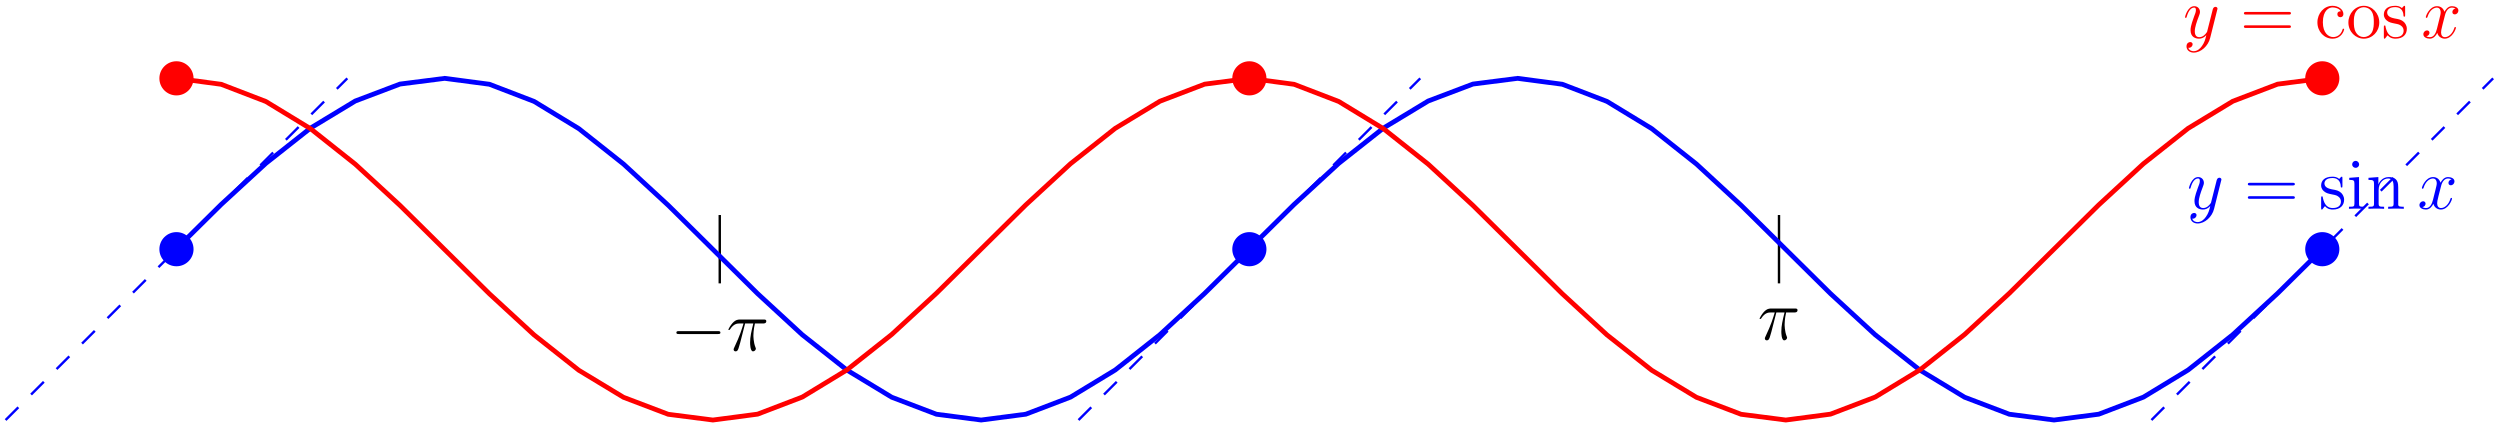 <?xml version="1.0" encoding="UTF-8"?>
<svg xmlns="http://www.w3.org/2000/svg" xmlns:xlink="http://www.w3.org/1999/xlink" width="414.8pt" height="71.12pt" viewBox="0 0 414.8 71.12" version="1.1">
<defs>
<g>
<symbol overflow="visible" id="glyph0-0">
<path style="stroke:none;" d=""/>
</symbol>
<symbol overflow="visible" id="glyph0-1">
<path style="stroke:none;" d="M 3.094 -4.5 L 4.453 -4.5 C 4.125 -3.172 3.922 -2.297 3.922 -1.344 C 3.922 -1.172 3.922 0.125 4.406 0.125 C 4.656 0.125 4.875 -0.109 4.875 -0.312 C 4.875 -0.375 4.875 -0.391 4.797 -0.578 C 4.469 -1.406 4.469 -2.422 4.469 -2.516 C 4.469 -2.578 4.469 -3.438 4.719 -4.5 L 6.062 -4.5 C 6.219 -4.5 6.609 -4.5 6.609 -4.891 C 6.609 -5.156 6.391 -5.156 6.172 -5.156 L 2.234 -5.156 C 1.953 -5.156 1.547 -5.156 1 -4.562 C 0.688 -4.219 0.312 -3.578 0.312 -3.516 C 0.312 -3.438 0.375 -3.422 0.438 -3.422 C 0.531 -3.422 0.531 -3.453 0.594 -3.531 C 1.219 -4.5 1.844 -4.5 2.141 -4.5 L 2.828 -4.5 C 2.562 -3.609 2.266 -2.562 1.281 -0.484 C 1.188 -0.281 1.188 -0.266 1.188 -0.188 C 1.188 0.062 1.406 0.125 1.5 0.125 C 1.859 0.125 1.953 -0.188 2.094 -0.688 C 2.281 -1.297 2.281 -1.328 2.406 -1.812 Z M 3.094 -4.5 "/>
</symbol>
<symbol overflow="visible" id="glyph0-2">
<path style="stroke:none;" d="M 3.141 1.344 C 2.828 1.797 2.359 2.203 1.766 2.203 C 1.625 2.203 1.047 2.172 0.875 1.625 C 0.906 1.641 0.969 1.641 0.984 1.641 C 1.344 1.641 1.594 1.328 1.594 1.047 C 1.594 0.781 1.359 0.688 1.188 0.688 C 0.984 0.688 0.578 0.828 0.578 1.406 C 0.578 2.016 1.094 2.438 1.766 2.438 C 2.969 2.438 4.172 1.344 4.5 0.016 L 5.672 -4.656 C 5.688 -4.703 5.719 -4.781 5.719 -4.859 C 5.719 -5.031 5.562 -5.156 5.391 -5.156 C 5.281 -5.156 5.031 -5.109 4.938 -4.75 L 4.047 -1.234 C 4 -1.016 4 -0.984 3.891 -0.859 C 3.656 -0.531 3.266 -0.125 2.688 -0.125 C 2.016 -0.125 1.953 -0.781 1.953 -1.094 C 1.953 -1.781 2.281 -2.703 2.609 -3.562 C 2.734 -3.906 2.812 -4.078 2.812 -4.312 C 2.812 -4.812 2.453 -5.266 1.859 -5.266 C 0.766 -5.266 0.328 -3.531 0.328 -3.438 C 0.328 -3.391 0.375 -3.328 0.453 -3.328 C 0.562 -3.328 0.578 -3.375 0.625 -3.547 C 0.906 -4.547 1.359 -5.031 1.828 -5.031 C 1.938 -5.031 2.141 -5.031 2.141 -4.641 C 2.141 -4.328 2.016 -3.984 1.828 -3.531 C 1.25 -1.953 1.25 -1.562 1.25 -1.281 C 1.25 -0.141 2.062 0.125 2.656 0.125 C 3 0.125 3.438 0.016 3.844 -0.438 L 3.859 -0.422 C 3.688 0.281 3.562 0.75 3.141 1.344 Z M 3.141 1.344 "/>
</symbol>
<symbol overflow="visible" id="glyph0-3">
<path style="stroke:none;" d="M 5.672 -4.875 C 5.281 -4.812 5.141 -4.516 5.141 -4.297 C 5.141 -4 5.359 -3.906 5.531 -3.906 C 5.891 -3.906 6.141 -4.219 6.141 -4.547 C 6.141 -5.047 5.562 -5.266 5.062 -5.266 C 4.344 -5.266 3.938 -4.547 3.828 -4.328 C 3.547 -5.219 2.812 -5.266 2.594 -5.266 C 1.375 -5.266 0.734 -3.703 0.734 -3.438 C 0.734 -3.391 0.781 -3.328 0.859 -3.328 C 0.953 -3.328 0.984 -3.406 1 -3.453 C 1.406 -4.781 2.219 -5.031 2.562 -5.031 C 3.094 -5.031 3.203 -4.531 3.203 -4.25 C 3.203 -3.984 3.125 -3.703 2.984 -3.125 L 2.578 -1.5 C 2.406 -0.781 2.062 -0.125 1.422 -0.125 C 1.359 -0.125 1.062 -0.125 0.812 -0.281 C 1.25 -0.359 1.344 -0.719 1.344 -0.859 C 1.344 -1.094 1.156 -1.25 0.938 -1.25 C 0.641 -1.25 0.328 -0.984 0.328 -0.609 C 0.328 -0.109 0.891 0.125 1.406 0.125 C 1.984 0.125 2.391 -0.328 2.641 -0.828 C 2.828 -0.125 3.438 0.125 3.875 0.125 C 5.094 0.125 5.734 -1.453 5.734 -1.703 C 5.734 -1.766 5.688 -1.812 5.625 -1.812 C 5.516 -1.812 5.5 -1.75 5.469 -1.656 C 5.141 -0.609 4.453 -0.125 3.906 -0.125 C 3.484 -0.125 3.266 -0.438 3.266 -0.922 C 3.266 -1.188 3.312 -1.375 3.5 -2.156 L 3.922 -3.797 C 4.094 -4.5 4.5 -5.031 5.062 -5.031 C 5.078 -5.031 5.422 -5.031 5.672 -4.875 Z M 5.672 -4.875 "/>
</symbol>
<symbol overflow="visible" id="glyph1-0">
<path style="stroke:none;" d=""/>
</symbol>
<symbol overflow="visible" id="glyph1-1">
<path style="stroke:none;" d="M 7.875 -2.75 C 8.078 -2.75 8.297 -2.75 8.297 -2.984 C 8.297 -3.234 8.078 -3.234 7.875 -3.234 L 1.406 -3.234 C 1.203 -3.234 0.984 -3.234 0.984 -2.984 C 0.984 -2.75 1.203 -2.75 1.406 -2.75 Z M 7.875 -2.75 "/>
</symbol>
<symbol overflow="visible" id="glyph2-0">
<path style="stroke:none;" d=""/>
</symbol>
<symbol overflow="visible" id="glyph2-1">
<path style="stroke:none;" d="M 8.062 -3.875 C 8.234 -3.875 8.453 -3.875 8.453 -4.094 C 8.453 -4.312 8.25 -4.312 8.062 -4.312 L 1.031 -4.312 C 0.859 -4.312 0.641 -4.312 0.641 -4.094 C 0.641 -3.875 0.844 -3.875 1.031 -3.875 Z M 8.062 -1.656 C 8.234 -1.656 8.453 -1.656 8.453 -1.859 C 8.453 -2.094 8.25 -2.094 8.062 -2.094 L 1.031 -2.094 C 0.859 -2.094 0.641 -2.094 0.641 -1.875 C 0.641 -1.656 0.844 -1.656 1.031 -1.656 Z M 8.062 -1.656 "/>
</symbol>
<symbol overflow="visible" id="glyph2-2">
<path style="stroke:none;" d="M 3.922 -5.062 C 3.922 -5.266 3.922 -5.328 3.797 -5.328 C 3.703 -5.328 3.484 -5.062 3.391 -4.953 C 3.031 -5.266 2.656 -5.328 2.266 -5.328 C 0.828 -5.328 0.391 -4.547 0.391 -3.891 C 0.391 -3.75 0.391 -3.328 0.844 -2.922 C 1.234 -2.578 1.641 -2.5 2.188 -2.391 C 2.844 -2.266 3 -2.219 3.297 -1.984 C 3.516 -1.812 3.672 -1.547 3.672 -1.203 C 3.672 -0.688 3.375 -0.125 2.312 -0.125 C 1.531 -0.125 0.953 -0.578 0.688 -1.766 C 0.641 -1.984 0.641 -2 0.641 -2.016 C 0.609 -2.062 0.562 -2.062 0.531 -2.062 C 0.391 -2.062 0.391 -2 0.391 -1.781 L 0.391 -0.156 C 0.391 0.062 0.391 0.125 0.516 0.125 C 0.578 0.125 0.578 0.109 0.781 -0.141 C 0.844 -0.234 0.844 -0.25 1.031 -0.438 C 1.484 0.125 2.125 0.125 2.328 0.125 C 3.578 0.125 4.203 -0.578 4.203 -1.516 C 4.203 -2.156 3.812 -2.547 3.703 -2.656 C 3.281 -3.031 2.953 -3.094 2.156 -3.234 C 1.812 -3.312 0.938 -3.484 0.938 -4.203 C 0.938 -4.562 1.188 -5.109 2.266 -5.109 C 3.562 -5.109 3.641 -4 3.656 -3.641 C 3.672 -3.531 3.75 -3.531 3.797 -3.531 C 3.922 -3.531 3.922 -3.594 3.922 -3.812 Z M 3.922 -5.062 "/>
</symbol>
<symbol overflow="visible" id="glyph2-3">
<path style="stroke:none;" d="M 2.078 -7.359 C 2.078 -7.672 1.828 -7.953 1.5 -7.953 C 1.188 -7.953 0.922 -7.703 0.922 -7.375 C 0.922 -7.016 1.203 -6.797 1.5 -6.797 C 1.859 -6.797 2.078 -7.094 2.078 -7.359 Z M 0.438 -5.141 L 0.438 -4.797 C 1.188 -4.797 1.297 -4.719 1.297 -4.141 L 1.297 -0.891 C 1.297 -0.344 1.172 -0.344 0.391 -0.344 L 0.391 0 C 0.734 -0.031 1.297 -0.031 1.656 -0.031 C 1.781 -0.031 2.469 -0.031 2.875 0 L 2.875 -0.344 C 2.109 -0.344 2.062 -0.406 2.062 -0.875 L 2.062 -5.266 Z M 0.438 -5.141 "/>
</symbol>
<symbol overflow="visible" id="glyph2-4">
<path style="stroke:none;" d="M 5.312 -2.906 C 5.312 -4.016 5.312 -4.344 5.047 -4.734 C 4.703 -5.203 4.141 -5.266 3.734 -5.266 C 2.562 -5.266 2.109 -4.281 2.016 -4.047 L 2.016 -5.266 L 0.375 -5.141 L 0.375 -4.797 C 1.188 -4.797 1.297 -4.703 1.297 -4.125 L 1.297 -0.891 C 1.297 -0.344 1.156 -0.344 0.375 -0.344 L 0.375 0 C 0.688 -0.031 1.344 -0.031 1.672 -0.031 C 2.016 -0.031 2.672 -0.031 2.969 0 L 2.969 -0.344 C 2.219 -0.344 2.062 -0.344 2.062 -0.891 L 2.062 -3.109 C 2.062 -4.359 2.891 -5.031 3.641 -5.031 C 4.375 -5.031 4.547 -4.422 4.547 -3.688 L 4.547 -0.891 C 4.547 -0.344 4.406 -0.344 3.641 -0.344 L 3.641 0 C 3.938 -0.031 4.594 -0.031 4.922 -0.031 C 5.266 -0.031 5.922 -0.031 6.234 0 L 6.234 -0.344 C 5.625 -0.344 5.328 -0.344 5.312 -0.703 Z M 5.312 -2.906 "/>
</symbol>
<symbol overflow="visible" id="glyph2-5">
<path style="stroke:none;" d="M 4.328 -4.422 C 4.188 -4.422 3.734 -4.422 3.734 -3.938 C 3.734 -3.641 3.938 -3.438 4.234 -3.438 C 4.5 -3.438 4.734 -3.609 4.734 -3.953 C 4.734 -4.75 3.891 -5.328 2.922 -5.328 C 1.531 -5.328 0.422 -4.094 0.422 -2.578 C 0.422 -1.047 1.562 0.125 2.922 0.125 C 4.5 0.125 4.859 -1.312 4.859 -1.422 C 4.859 -1.531 4.766 -1.531 4.734 -1.531 C 4.625 -1.531 4.609 -1.5 4.578 -1.344 C 4.312 -0.5 3.672 -0.141 3.031 -0.141 C 2.297 -0.141 1.328 -0.781 1.328 -2.594 C 1.328 -4.578 2.344 -5.062 2.938 -5.062 C 3.391 -5.062 4.047 -4.891 4.328 -4.422 Z M 4.328 -4.422 "/>
</symbol>
<symbol overflow="visible" id="glyph2-6">
<path style="stroke:none;" d="M 5.484 -2.562 C 5.484 -4.094 4.312 -5.328 2.922 -5.328 C 1.5 -5.328 0.359 -4.062 0.359 -2.562 C 0.359 -1.031 1.547 0.125 2.922 0.125 C 4.328 0.125 5.484 -1.047 5.484 -2.562 Z M 2.922 -0.141 C 2.484 -0.141 1.953 -0.328 1.609 -0.922 C 1.281 -1.453 1.266 -2.156 1.266 -2.672 C 1.266 -3.125 1.266 -3.844 1.641 -4.391 C 1.969 -4.906 2.5 -5.094 2.922 -5.094 C 3.375 -5.094 3.891 -4.875 4.203 -4.406 C 4.578 -3.859 4.578 -3.109 4.578 -2.672 C 4.578 -2.25 4.578 -1.5 4.266 -0.938 C 3.938 -0.375 3.375 -0.141 2.922 -0.141 Z M 2.922 -0.141 "/>
</symbol>
</g>
<clipPath id="clip1">
  <path d="M 18 1 L 219 1 L 219 71.121 L 18 71.121 Z M 18 1 "/>
</clipPath>
<clipPath id="clip2">
  <path d="M 196 1 L 397 1 L 397 71.121 L 196 71.121 Z M 196 1 "/>
</clipPath>
<clipPath id="clip3">
  <path d="M 0 7 L 64 7 L 64 71.121 L 0 71.121 Z M 0 7 "/>
</clipPath>
<clipPath id="clip4">
  <path d="M 173 7 L 242 7 L 242 71.121 L 173 71.121 Z M 173 7 "/>
</clipPath>
<clipPath id="clip5">
  <path d="M 351 7 L 414.801 7 L 414.801 71.121 L 351 71.121 Z M 351 7 "/>
</clipPath>
<clipPath id="clip6">
  <path d="M 18 1 L 219 1 L 219 71.121 L 18 71.121 Z M 18 1 "/>
</clipPath>
<clipPath id="clip7">
  <path d="M 196 1 L 397 1 L 397 71.121 L 196 71.121 Z M 196 1 "/>
</clipPath>
</defs>
<g id="surface1">
<path style="fill:none;stroke-width:0.399;stroke-linecap:butt;stroke-linejoin:miter;stroke:rgb(0%,0%,0%);stroke-opacity:1;stroke-miterlimit:10;" d="M 87.876 5.67 L 87.876 -5.67 " transform="matrix(1,0,0,-1,207.296,41.346)"/>
<g style="fill:rgb(0%,0%,0%);fill-opacity:1;">
  <use xlink:href="#glyph0-1" x="291.637" y="56.347"/>
</g>
<path style="fill:none;stroke-width:0.399;stroke-linecap:butt;stroke-linejoin:miter;stroke:rgb(0%,0%,0%);stroke-opacity:1;stroke-miterlimit:10;" d="M -87.874 5.67 L -87.874 -5.67 " transform="matrix(1,0,0,-1,207.296,41.346)"/>
<g style="fill:rgb(0%,0%,0%);fill-opacity:1;">
  <use xlink:href="#glyph1-1" x="111.237" y="58.173"/>
</g>
<g style="fill:rgb(0%,0%,0%);fill-opacity:1;">
  <use xlink:href="#glyph0-1" x="120.536" y="58.173"/>
</g>
<g clip-path="url(#clip1)" clip-rule="nonzero">
<path style="fill:none;stroke-width:0.797;stroke-linecap:butt;stroke-linejoin:miter;stroke:rgb(0%,0%,100%);stroke-opacity:1;stroke-miterlimit:10;" d="M -178.019 0.088 L -170.601 7.42 L -163.183 14.244 L -155.765 20.1 L -148.351 24.584 L -140.933 27.397 L -133.515 28.346 L -126.097 27.366 L -118.679 24.518 L -111.265 20.006 L -103.847 14.131 L -96.429 7.291 L -81.593 -7.373 L -74.179 -14.201 L -66.761 -20.064 L -59.343 -24.56 L -51.925 -27.384 L -44.511 -28.345 L -37.093 -27.377 L -29.675 -24.545 L -22.257 -20.041 L -14.839 -14.174 L -7.425 -7.338 L -0.007 -0.006 " transform="matrix(1,0,0,-1,207.296,41.346)"/>
</g>
<g clip-path="url(#clip2)" clip-rule="nonzero">
<path style="fill:none;stroke-width:0.797;stroke-linecap:butt;stroke-linejoin:miter;stroke:rgb(0%,0%,100%);stroke-opacity:1;stroke-miterlimit:10;" d="M 0.001 0.088 L 7.419 7.42 L 14.833 14.244 L 22.251 20.1 L 29.669 24.584 L 37.087 27.397 L 44.505 28.346 L 51.919 27.366 L 59.337 24.518 L 66.755 20.006 L 74.173 14.131 L 81.587 7.291 L 96.423 -7.373 L 103.841 -14.201 L 111.259 -20.064 L 118.673 -24.56 L 126.091 -27.384 L 133.509 -28.345 L 140.927 -27.377 L 148.345 -24.545 L 155.759 -20.041 L 163.177 -14.174 L 170.595 -7.338 L 178.013 -0.006 " transform="matrix(1,0,0,-1,207.296,41.346)"/>
</g>
<g style="fill:rgb(0%,0%,100%);fill-opacity:1;">
  <use xlink:href="#glyph0-2" x="362.858" y="34.644"/>
</g>
<g style="fill:rgb(0%,0%,100%);fill-opacity:1;">
  <use xlink:href="#glyph2-1" x="372.316" y="34.644"/>
</g>
<g style="fill:rgb(0%,0%,100%);fill-opacity:1;">
  <use xlink:href="#glyph2-2" x="384.733" y="34.644"/>
  <use xlink:href="#glyph2-3" x="389.35" y="34.644"/>
  <use xlink:href="#glyph2-4" x="392.602" y="34.644"/>
</g>
<g style="fill:rgb(0%,0%,100%);fill-opacity:1;">
  <use xlink:href="#glyph0-3" x="401.106" y="34.644"/>
</g>
<path style=" stroke:none;fill-rule:nonzero;fill:rgb(0%,0%,100%);fill-opacity:1;" d="M 32.113 41.348 C 32.113 39.781 30.844 38.512 29.277 38.512 C 27.711 38.512 26.445 39.781 26.445 41.348 C 26.445 42.91 27.711 44.18 29.277 44.18 C 30.844 44.18 32.113 42.91 32.113 41.348 Z M 32.113 41.348 "/>
<g clip-path="url(#clip3)" clip-rule="nonzero">
<path style="fill:none;stroke-width:0.399;stroke-linecap:butt;stroke-linejoin:miter;stroke:rgb(0%,0%,100%);stroke-opacity:1;stroke-dasharray:2.989,2.989;stroke-miterlimit:10;" d="M -206.366 -28.345 L -149.671 28.346 " transform="matrix(1,0,0,-1,207.296,41.346)"/>
</g>
<path style=" stroke:none;fill-rule:nonzero;fill:rgb(0%,0%,100%);fill-opacity:1;" d="M 210.129 41.348 C 210.129 39.781 208.863 38.512 207.297 38.512 C 205.73 38.512 204.461 39.781 204.461 41.348 C 204.461 42.91 205.73 44.18 207.297 44.18 C 208.863 44.18 210.129 42.91 210.129 41.348 Z M 210.129 41.348 "/>
<g clip-path="url(#clip4)" clip-rule="nonzero">
<path style="fill:none;stroke-width:0.399;stroke-linecap:butt;stroke-linejoin:miter;stroke:rgb(0%,0%,100%);stroke-opacity:1;stroke-dasharray:2.989,2.989;stroke-miterlimit:10;" d="M -28.347 -28.345 L 28.349 28.346 " transform="matrix(1,0,0,-1,207.296,41.346)"/>
</g>
<path style=" stroke:none;fill-rule:nonzero;fill:rgb(0%,0%,100%);fill-opacity:1;" d="M 388.148 41.348 C 388.148 39.781 386.879 38.512 385.312 38.512 C 383.75 38.512 382.48 39.781 382.48 41.348 C 382.48 42.91 383.75 44.18 385.312 44.18 C 386.879 44.18 388.148 42.91 388.148 41.348 Z M 388.148 41.348 "/>
<g clip-path="url(#clip5)" clip-rule="nonzero">
<path style="fill:none;stroke-width:0.399;stroke-linecap:butt;stroke-linejoin:miter;stroke:rgb(0%,0%,100%);stroke-opacity:1;stroke-dasharray:2.989,2.989;stroke-miterlimit:10;" d="M 149.673 -28.345 L 206.364 28.346 " transform="matrix(1,0,0,-1,207.296,41.346)"/>
</g>
<g clip-path="url(#clip6)" clip-rule="nonzero">
<path style="fill:none;stroke-width:0.797;stroke-linecap:butt;stroke-linejoin:miter;stroke:rgb(100%,0%,0%);stroke-opacity:1;stroke-miterlimit:10;" d="M -178.019 28.346 L -170.601 27.358 L -163.183 24.506 L -155.765 19.987 L -148.351 14.108 L -140.933 7.268 L -133.515 -0.068 L -126.097 -7.396 L -118.679 -14.224 L -111.265 -20.084 L -103.847 -24.572 L -96.429 -27.392 L -89.011 -28.345 L -81.593 -27.369 L -74.179 -24.533 L -66.761 -20.021 L -59.343 -14.15 L -51.925 -7.314 L -44.511 0.018 L -37.093 7.35 L -29.675 14.182 L -22.257 20.049 L -14.839 24.549 L -7.425 27.381 L -0.007 28.346 " transform="matrix(1,0,0,-1,207.296,41.346)"/>
</g>
<g clip-path="url(#clip7)" clip-rule="nonzero">
<path style="fill:none;stroke-width:0.797;stroke-linecap:butt;stroke-linejoin:miter;stroke:rgb(100%,0%,0%);stroke-opacity:1;stroke-miterlimit:10;" d="M 0.001 28.346 L 7.419 27.358 L 14.833 24.506 L 22.251 19.987 L 29.669 14.108 L 37.087 7.268 L 44.505 -0.068 L 51.919 -7.396 L 59.337 -14.224 L 66.755 -20.084 L 74.173 -24.572 L 81.587 -27.392 L 89.005 -28.345 L 96.423 -27.369 L 103.841 -24.533 L 111.259 -20.021 L 118.673 -14.15 L 126.091 -7.314 L 140.927 7.35 L 148.345 14.182 L 155.759 20.049 L 163.177 24.549 L 170.595 27.381 L 178.013 28.346 " transform="matrix(1,0,0,-1,207.296,41.346)"/>
</g>
<g style="fill:rgb(100%,0%,0%);fill-opacity:1;">
  <use xlink:href="#glyph0-2" x="362.207" y="6.292"/>
</g>
<g style="fill:rgb(100%,0%,0%);fill-opacity:1;">
  <use xlink:href="#glyph2-1" x="371.665" y="6.292"/>
</g>
<g style="fill:rgb(100%,0%,0%);fill-opacity:1;">
  <use xlink:href="#glyph2-5" x="384.082" y="6.292"/>
  <use xlink:href="#glyph2-6" x="389.285" y="6.292"/>
  <use xlink:href="#glyph2-2" x="395.138" y="6.292"/>
</g>
<g style="fill:rgb(100%,0%,0%);fill-opacity:1;">
  <use xlink:href="#glyph0-3" x="401.756" y="6.292"/>
</g>
<path style=" stroke:none;fill-rule:nonzero;fill:rgb(100%,0%,0%);fill-opacity:1;" d="M 32.113 13 C 32.113 11.434 30.844 10.164 29.277 10.164 C 27.711 10.164 26.445 11.434 26.445 13 C 26.445 14.566 27.711 15.832 29.277 15.832 C 30.844 15.832 32.113 14.566 32.113 13 Z M 32.113 13 "/>
<path style=" stroke:none;fill-rule:nonzero;fill:rgb(100%,0%,0%);fill-opacity:1;" d="M 210.129 13 C 210.129 11.434 208.863 10.164 207.297 10.164 C 205.73 10.164 204.461 11.434 204.461 13 C 204.461 14.566 205.73 15.832 207.297 15.832 C 208.863 15.832 210.129 14.566 210.129 13 Z M 210.129 13 "/>
<path style=" stroke:none;fill-rule:nonzero;fill:rgb(100%,0%,0%);fill-opacity:1;" d="M 388.148 13 C 388.148 11.434 386.879 10.164 385.312 10.164 C 383.75 10.164 382.48 11.434 382.48 13 C 382.48 14.566 383.75 15.832 385.312 15.832 C 386.879 15.832 388.148 14.566 388.148 13 Z M 388.148 13 "/>
</g>
</svg>
